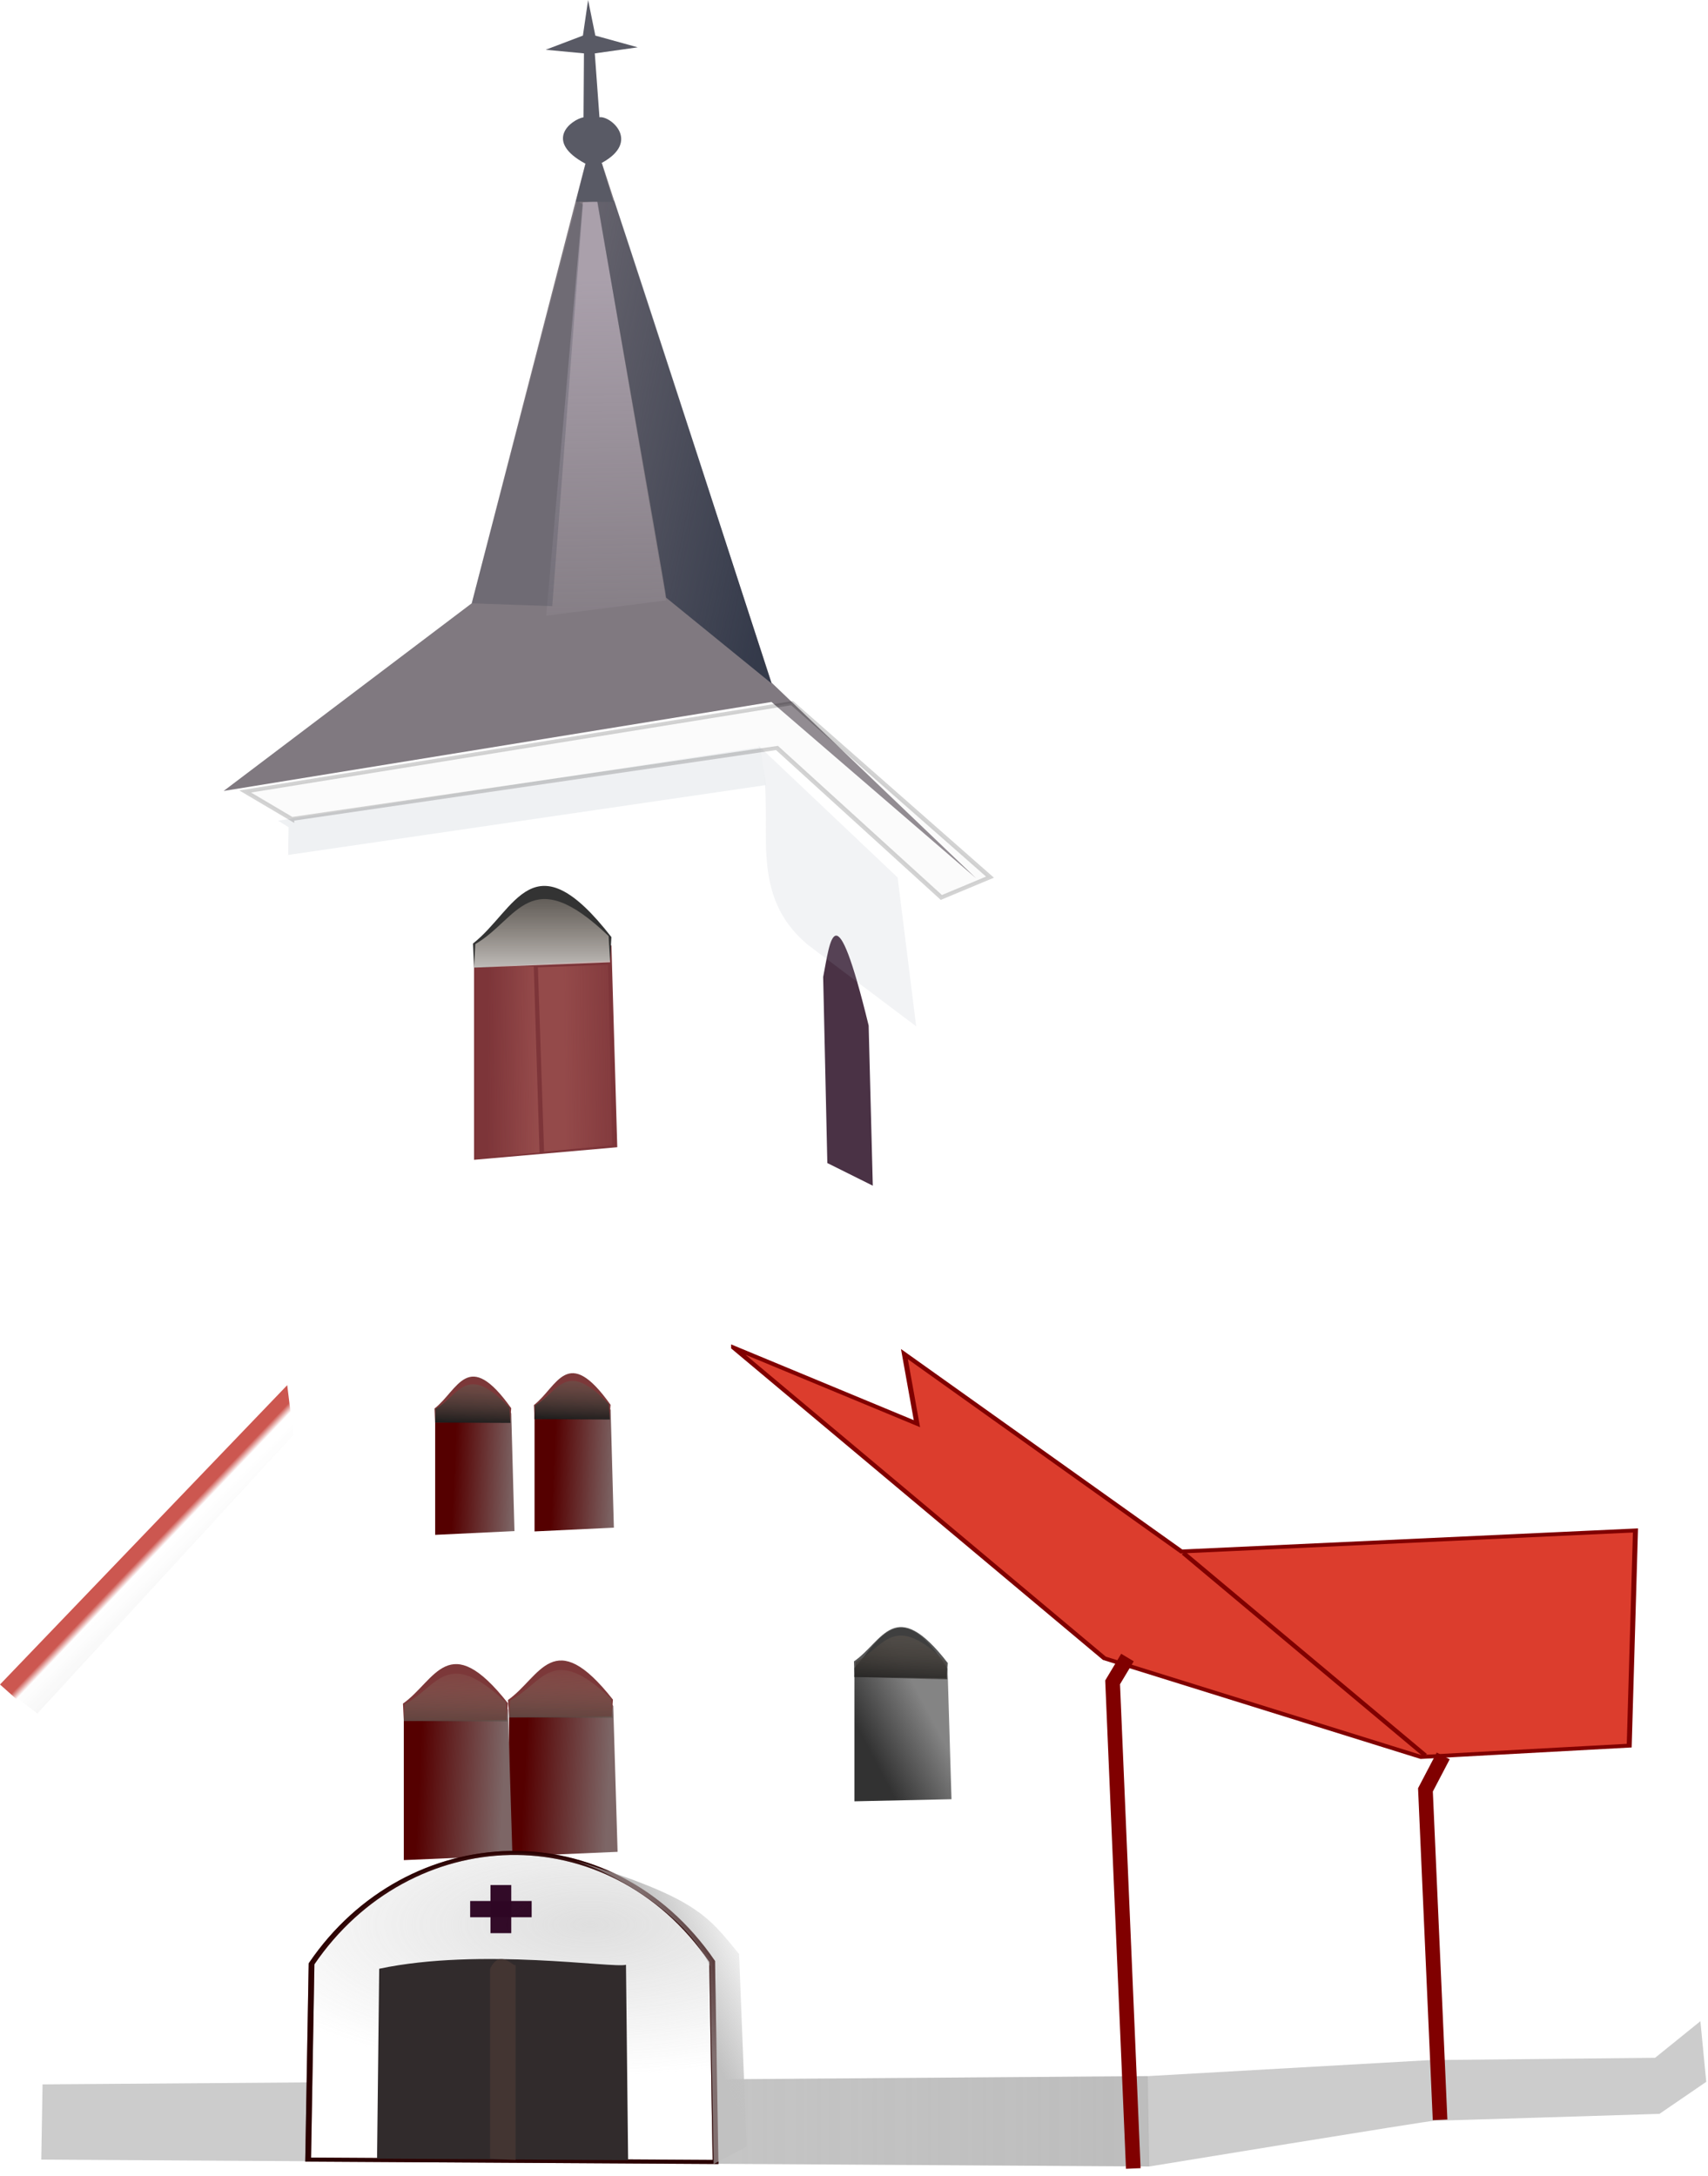 <?xml version="1.0" encoding="UTF-8" standalone="no"?>
<!-- Created with Inkscape (http://www.inkscape.org/) -->

<svg
   xmlns:dc="http://purl.org/dc/elements/1.1/"
   xmlns:cc="http://creativecommons.org/ns#"
   xmlns:rdf="http://www.w3.org/1999/02/22-rdf-syntax-ns#"
   xmlns:svg="http://www.w3.org/2000/svg"
   xmlns="http://www.w3.org/2000/svg"
   xmlns:xlink="http://www.w3.org/1999/xlink"
   xmlns:sodipodi="http://sodipodi.sourceforge.net/DTD/sodipodi-0.dtd"
   xmlns:inkscape="http://www.inkscape.org/namespaces/inkscape"
   width="508.441"
   height="647.696"
   id="svg38137"
   version="1.1"
   inkscape:version="0.47pre4 "
   sodipodi:docname="church.svg">
  <defs
     id="defs38139">
    <inkscape:perspective
       sodipodi:type="inkscape:persp3d"
       inkscape:vp_x="0 : 526.18109 : 1"
       inkscape:vp_y="0 : 1000 : 0"
       inkscape:vp_z="744.09448 : 526.18109 : 1"
       inkscape:persp3d-origin="372.04724 : 350.78739 : 1"
       id="perspective38145" />
    <inkscape:perspective
       id="perspective37968"
       inkscape:persp3d-origin="0.5 : 0.33333333 : 1"
       inkscape:vp_z="1 : 0.5 : 1"
       inkscape:vp_y="0 : 1000 : 0"
       inkscape:vp_x="0 : 0.5 : 1"
       sodipodi:type="inkscape:persp3d" />
    <radialGradient
       inkscape:collect="always"
       xlink:href="#linearGradient11852"
       id="radialGradient11994"
       gradientUnits="userSpaceOnUse"
       gradientTransform="matrix(-1.796,9.1069356e-6,-4.1132141e-6,-1.01,-46974.663,298.389)"
       cx="-16799.619"
       cy="148.498"
       fx="-16799.619"
       fy="148.498"
       r="11.064" />
    <linearGradient
       inkscape:collect="always"
       id="linearGradient11852">
      <stop
         style="stop-color:#b3b3b3;stop-opacity:1;"
         offset="0"
         id="stop11854" />
      <stop
         style="stop-color:#b3b3b3;stop-opacity:0;"
         offset="1"
         id="stop11856" />
    </linearGradient>
    <filter
       color-interpolation-filters="sRGB"
       inkscape:collect="always"
       id="filter11836">
      <feGaussianBlur
         inkscape:collect="always"
         stdDeviation="0.11"
         id="feGaussianBlur11838" />
    </filter>
    <linearGradient
       inkscape:collect="always"
       xlink:href="#linearGradient11842"
       id="linearGradient11992"
       gradientUnits="userSpaceOnUse"
       x1="-16604.953"
       y1="151.685"
       x2="-16599.75"
       y2="149.829"
       gradientTransform="matrix(4.923,0,0,3.853,81812.121,-114.714)" />
    <linearGradient
       inkscape:collect="always"
       id="linearGradient11842">
      <stop
         style="stop-color:#c1c1c1;stop-opacity:1;"
         offset="0"
         id="stop11844" />
      <stop
         style="stop-color:#c1c1c1;stop-opacity:0;"
         offset="1"
         id="stop11846" />
    </linearGradient>
    <filter
       color-interpolation-filters="sRGB"
       inkscape:collect="always"
       id="filter11558">
      <feGaussianBlur
         inkscape:collect="always"
         stdDeviation="0.149"
         id="feGaussianBlur11560" />
    </filter>
    <linearGradient
       inkscape:collect="always"
       xlink:href="#linearGradient11582"
       id="linearGradient11990"
       gradientUnits="userSpaceOnUse"
       gradientTransform="matrix(4.923,0,0,3.853,81979.512,-114.714)"
       x1="-16582"
       y1="162.778"
       x2="-16660.75"
       y2="162.778" />
    <linearGradient
       inkscape:collect="always"
       id="linearGradient11582">
      <stop
         style="stop-color:#999999;stop-opacity:1;"
         offset="0"
         id="stop11584" />
      <stop
         style="stop-color:#999999;stop-opacity:0;"
         offset="1"
         id="stop11586" />
    </linearGradient>
    <filter
       color-interpolation-filters="sRGB"
       inkscape:collect="always"
       id="filter11574">
      <feGaussianBlur
         inkscape:collect="always"
         stdDeviation="0.301"
         id="feGaussianBlur11576" />
    </filter>
    <filter
       color-interpolation-filters="sRGB"
       inkscape:collect="always"
       id="filter11564">
      <feGaussianBlur
         inkscape:collect="always"
         stdDeviation="0.214"
         id="feGaussianBlur11566" />
    </filter>
    <linearGradient
       inkscape:collect="always"
       xlink:href="#linearGradient11542"
       id="linearGradient11988"
       gradientUnits="userSpaceOnUse"
       gradientTransform="matrix(4.923,0,0,3.853,81979.512,-114.714)"
       x1="-16666.773"
       y1="118.586"
       x2="-16668.836"
       y2="116.948" />
    <linearGradient
       inkscape:collect="always"
       id="linearGradient11542">
      <stop
         style="stop-color:#333333;stop-opacity:1;"
         offset="0"
         id="stop11544" />
      <stop
         style="stop-color:#333333;stop-opacity:0;"
         offset="1"
         id="stop11546" />
    </linearGradient>
    <linearGradient
       inkscape:collect="always"
       xlink:href="#linearGradient11530"
       id="linearGradient11986"
       gradientUnits="userSpaceOnUse"
       gradientTransform="matrix(5.145,0,0,3.907,86605.425,-123.62)"
       x1="-16849.271"
       y1="117.048"
       x2="-16848.875"
       y2="117.335" />
    <linearGradient
       inkscape:collect="always"
       id="linearGradient11530">
      <stop
         style="stop-color:#cc5750;stop-opacity:1;"
         offset="0"
         id="stop11532" />
      <stop
         style="stop-color:#cc5750;stop-opacity:0;"
         offset="1"
         id="stop11534" />
    </linearGradient>
    <linearGradient
       inkscape:collect="always"
       xlink:href="#linearGradient11464"
       id="linearGradient11984"
       gradientUnits="userSpaceOnUse"
       gradientTransform="matrix(3.336,0.208,0,2.492,56206.287,3690.733)"
       x1="-16808.109"
       y1="75.55"
       x2="-16808.109"
       y2="64.675" />
    <linearGradient
       id="linearGradient11464"
       inkscape:collect="always">
      <stop
         id="stop11466"
         offset="0"
         style="stop-color:#1a1a1a;stop-opacity:1" />
      <stop
         id="stop11468"
         offset="1"
         style="stop-color:#b09b86;stop-opacity:0;" />
    </linearGradient>
    <linearGradient
       inkscape:collect="always"
       xlink:href="#linearGradient11518"
       id="linearGradient11982"
       gradientUnits="userSpaceOnUse"
       gradientTransform="matrix(4.923,0,0,3.853,81979.512,-114.714)"
       x1="-16623.125"
       y1="133.237"
       x2="-16627.236"
       y2="134.928" />
    <linearGradient
       inkscape:collect="always"
       id="linearGradient11518">
      <stop
         style="stop-color:#666666;stop-opacity:1;"
         offset="0"
         id="stop11520" />
      <stop
         style="stop-color:#000000;stop-opacity:1"
         offset="1"
         id="stop11522" />
    </linearGradient>
    <linearGradient
       inkscape:collect="always"
       xlink:href="#linearGradient11464"
       id="linearGradient11980"
       gradientUnits="userSpaceOnUse"
       gradientTransform="matrix(3.732,0.153,0,2.787,62722.879,2765.68)"
       x1="-16808.109"
       y1="75.55"
       x2="-16808.109"
       y2="64.675" />
    <linearGradient
       inkscape:collect="always"
       xlink:href="#linearGradient11470"
       id="linearGradient11978"
       gradientUnits="userSpaceOnUse"
       gradientTransform="matrix(6.739,0,0,4.772,113423.14,-125.897)"
       x1="-16828.832"
       y1="112.573"
       x2="-16832.588"
       y2="112.441" />
    <linearGradient
       inkscape:collect="always"
       id="linearGradient11470">
      <stop
         style="stop-color:#7d6666;stop-opacity:1;"
         offset="0"
         id="stop11472" />
      <stop
         style="stop-color:#550000;stop-opacity:1"
         offset="1"
         id="stop11474" />
    </linearGradient>
    <linearGradient
       inkscape:collect="always"
       xlink:href="#linearGradient11464"
       id="linearGradient11976"
       gradientUnits="userSpaceOnUse"
       gradientTransform="matrix(3.732,0.153,0,2.787,62754.2,2764.602)"
       x1="-16808.109"
       y1="75.55"
       x2="-16808.109"
       y2="64.675" />
    <linearGradient
       inkscape:collect="always"
       xlink:href="#linearGradient11470"
       id="linearGradient11974"
       gradientUnits="userSpaceOnUse"
       gradientTransform="matrix(6.739,0,0,4.772,113454.46,-126.974)"
       x1="-16828.832"
       y1="112.573"
       x2="-16832.588"
       y2="112.441" />
    <linearGradient
       inkscape:collect="always"
       xlink:href="#linearGradient11464"
       id="linearGradient11972"
       gradientUnits="userSpaceOnUse"
       gradientTransform="matrix(2.726,0.124,0,2.25,45856.47,2218.711)"
       x1="-16808.109"
       y1="75.55"
       x2="-16808.109"
       y2="64.675" />
    <linearGradient
       inkscape:collect="always"
       xlink:href="#linearGradient11470"
       id="linearGradient11970"
       gradientUnits="userSpaceOnUse"
       gradientTransform="matrix(4.923,0,0,3.853,82895.304,-115.735)"
       x1="-16828.832"
       y1="112.573"
       x2="-16832.588"
       y2="112.441" />
    <linearGradient
       inkscape:collect="always"
       xlink:href="#linearGradient11420"
       id="linearGradient11968"
       gradientUnits="userSpaceOnUse"
       gradientTransform="matrix(-4.445,0,0,3.853,-74684.113,-114.714)"
       x1="-16807.938"
       y1="80.675"
       x2="-16803.875"
       y2="80.643" />
    <linearGradient
       inkscape:collect="always"
       id="linearGradient11420">
      <stop
         style="stop-color:#c1726b;stop-opacity:1;"
         offset="0"
         id="stop11422" />
      <stop
         style="stop-color:#c1726b;stop-opacity:0;"
         offset="1"
         id="stop11424" />
    </linearGradient>
    <linearGradient
       inkscape:collect="always"
       xlink:href="#linearGradient11420"
       id="linearGradient11966"
       gradientUnits="userSpaceOnUse"
       gradientTransform="matrix(4.923,0,0,3.853,82777.091,-114.714)"
       x1="-16807.938"
       y1="80.675"
       x2="-16803.875"
       y2="80.643" />
    <linearGradient
       inkscape:collect="always"
       xlink:href="#linearGradient11410"
       id="linearGradient11964"
       gradientUnits="userSpaceOnUse"
       gradientTransform="matrix(4.923,0,0,3.853,82777.091,-114.714)"
       x1="-16808.109"
       y1="75.55"
       x2="-16808.109"
       y2="64.675" />
    <linearGradient
       inkscape:collect="always"
       id="linearGradient11410">
      <stop
         style="stop-color:#e6e6e6;stop-opacity:1"
         offset="0"
         id="stop11412" />
      <stop
         style="stop-color:#b09b86;stop-opacity:0;"
         offset="1"
         id="stop11414" />
    </linearGradient>
    <linearGradient
       inkscape:collect="always"
       xlink:href="#linearGradient11464"
       id="linearGradient11962"
       gradientUnits="userSpaceOnUse"
       gradientTransform="matrix(2.726,0.124,0,2.25,45826.875,2219.733)"
       x1="-16808.109"
       y1="75.55"
       x2="-16808.109"
       y2="64.675" />
    <linearGradient
       inkscape:collect="always"
       xlink:href="#linearGradient11470"
       id="linearGradient11960"
       gradientUnits="userSpaceOnUse"
       gradientTransform="matrix(4.923,0,0,3.853,82865.71,-114.714)"
       x1="-16828.832"
       y1="112.573"
       x2="-16832.588"
       y2="112.441" />
    <linearGradient
       inkscape:collect="always"
       xlink:href="#linearGradient11394"
       id="linearGradient11958"
       gradientUnits="userSpaceOnUse"
       gradientTransform="matrix(4.923,0,0,3.853,82668.782,-114.714)"
       x1="-16772.25"
       y1="36.78"
       x2="-16795.555"
       y2="33.003" />
    <linearGradient
       inkscape:collect="always"
       id="linearGradient11394">
      <stop
         style="stop-color:#343a4a;stop-opacity:1;"
         offset="0"
         id="stop11396" />
      <stop
         style="stop-color:#343a4a;stop-opacity:0;"
         offset="1"
         id="stop11398" />
    </linearGradient>
    <linearGradient
       inkscape:collect="always"
       xlink:href="#linearGradient11384"
       id="linearGradient11956"
       gradientUnits="userSpaceOnUse"
       gradientTransform="matrix(4.923,0,0,3.853,82668.782,-114.714)"
       x1="-16783.652"
       y1="38.8"
       x2="-16811.152"
       y2="35.539" />
    <linearGradient
       inkscape:collect="always"
       id="linearGradient11384">
      <stop
         style="stop-color:#424654;stop-opacity:1"
         offset="0"
         id="stop11386" />
      <stop
         style="stop-color:#434755;stop-opacity:1"
         offset="1"
         id="stop11388" />
    </linearGradient>
    <linearGradient
       inkscape:collect="always"
       xlink:href="#linearGradient11374"
       id="linearGradient11954"
       gradientUnits="userSpaceOnUse"
       gradientTransform="matrix(4.923,0,0,3.853,82865.71,-114.714)"
       x1="-16823.043"
       y1="20.517"
       x2="-16822.246"
       y2="51.011" />
    <linearGradient
       inkscape:collect="always"
       id="linearGradient11374">
      <stop
         style="stop-color:#e5d7e9;stop-opacity:1;"
         offset="0"
         id="stop11376" />
      <stop
         style="stop-color:#e5d7e9;stop-opacity:0;"
         offset="1"
         id="stop11378" />
    </linearGradient>
  </defs>
  <sodipodi:namedview
     id="base"
     pagecolor="#ffffff"
     bordercolor="#666666"
     borderopacity="1.0"
     inkscape:pageopacity="0.0"
     inkscape:pageshadow="2"
     inkscape:zoom="0.35"
     inkscape:cx="120.185"
     inkscape:cy="363.36373"
     inkscape:document-units="px"
     inkscape:current-layer="layer1"
     showgrid="false"
     inkscape:window-width="1400"
     inkscape:window-height="978"
     inkscape:window-x="-4"
     inkscape:window-y="-4"
     inkscape:window-maximized="1" />
  <g
     inkscape:label="Layer 1"
     inkscape:groupmode="layer"
     id="layer1"
     transform="translate(136.364,119.056)">
    <path
       id="path11864"
       d="m 358.264,509.177 -71.361,2.725 -80.948,12.94 -329.854,-2.043 1.751,-129.401 -13.935,-10.897 85.296,-89.218 0,-166.179 -17.404,-10.216 70.496,-56.528 35.674,-130.083 50.488,142.341 5.761,13.077 59.693,55.983 -22.16,9.15 11.382,135.565 22.771,10.113 57.242,48.158 136,-8.187 12.923,73.2 -6.156,1.445 4.927,87.648 -12.585,10.405 z"
       style="fill:#ffffff;stroke:none"
       inkscape:export-filename="E:\PEKNA_STRANKA\PROJEKTY\Svadobne_salony\Sablona\vzhlad-katalogu\ikony\miesta-svadobneho-obradu-big.png"
       inkscape:export-xdpi="90"
       inkscape:export-ydpi="90" />
    <path
       id="path11866"
       d="M 154.219,142.401 93.291,89.909 -69.789,116.396 4.061,60.533 37.915,-70.457 l 4.914,0 50.462,154.587 60.928,58.271 z"
       style="fill:#807980;fill-opacity:1;stroke:none"
       inkscape:export-filename="E:\PEKNA_STRANKA\PROJEKTY\Svadobne_salony\Sablona\vzhlad-katalogu\ikony\miesta-svadobneho-obradu-big.png"
       inkscape:export-xdpi="90"
       inkscape:export-ydpi="90" />
    <path
       sodipodi:nodetypes="ccccc"
       id="path11868"
       d="m 37.119,-58.827 4.348,-0.337 20.447,118.845 -35.687,4.544 10.892,-123.048 z"
       style="opacity:0.413;fill:url(#linearGradient11954);fill-opacity:1;stroke:none"
       inkscape:export-filename="E:\PEKNA_STRANKA\PROJEKTY\Svadobne_salony\Sablona\vzhlad-katalogu\ikony\miesta-svadobneho-obradu-big.png"
       inkscape:export-xdpi="90"
       inkscape:export-ydpi="90" />
    <path
       sodipodi:nodetypes="ccccc"
       id="path11870"
       d="M 28.028,61.38 4.08,60.541 35.457,-59.326 l 1.7,1.182 -9.129,119.525 z"
       style="opacity:0.27;fill:url(#linearGradient11956);fill-opacity:1;stroke:none"
       inkscape:export-filename="E:\PEKNA_STRANKA\PROJEKTY\Svadobne_salony\Sablona\vzhlad-katalogu\ikony\miesta-svadobneho-obradu-big.png"
       inkscape:export-xdpi="90"
       inkscape:export-ydpi="90" />
    <path
       sodipodi:nodetypes="csscc"
       id="path11872"
       d="m 61.914,58.847 c 0,-1.686 -21.421,-122.624 -20.498,-118.048 0,0.331 4.781,-0.947 5.163,0.166 5.85,17.084 46.713,143.408 46.713,143.408 L 61.914,58.849 z"
       style="fill:url(#linearGradient11958);fill-opacity:1;stroke:none"
       inkscape:export-filename="E:\PEKNA_STRANKA\PROJEKTY\Svadobne_salony\Sablona\vzhlad-katalogu\ikony\miesta-svadobneho-obradu-big.png"
       inkscape:export-xdpi="90"
       inkscape:export-ydpi="90" />
    <path
       sodipodi:nodetypes="cccccccccccccc"
       id="path11874"
       d="m 35.063,-58.979 2.916,-11.317 C 25.304,-77.072 33.662,-83.441 37.342,-84.141 l 0.127,-19.022 -11.382,-1.083 11.07,-4.214 1.547,-10.595 2.152,10.595 12.617,3.49 -12.776,1.807 1.388,19.022 c 3.189,-0.56 12.452,7.2 0.637,13.605 l 3.533,11.557 -11.217,0 z"
       style="fill:#595a65;fill-opacity:1;stroke:none"
       inkscape:export-filename="E:\PEKNA_STRANKA\PROJEKTY\Svadobne_salony\Sablona\vzhlad-katalogu\ikony\miesta-svadobneho-obradu-big.png"
       inkscape:export-xdpi="90"
       inkscape:export-ydpi="90" />
    <path
       inkscape:transform-center-y="3.5708197"
       inkscape:transform-center-x="2.5266703"
       sodipodi:nodetypes="ccccc"
       id="path11876"
       d="m 16.786,336.724 -23.611,1.115 0,-35.802 C -0.796,294.343 4.258,281.718 15.825,301.668 l 0.961,35.05 z"
       style="fill:url(#linearGradient11960);fill-opacity:1;stroke:none"
       inkscape:export-filename="E:\PEKNA_STRANKA\PROJEKTY\Svadobne_salony\Sablona\vzhlad-katalogu\ikony\miesta-svadobneho-obradu-big.png"
       inkscape:export-xdpi="90"
       inkscape:export-ydpi="90" />
    <path
       inkscape:transform-center-y="-13.249683"
       inkscape:transform-center-x="3.1059643"
       style="fill:#7c3839;fill-opacity:1;stroke:none"
       d="m 15.59,304.194 -22.414,0.229 -0.191,-4.196 c 7.066,-5.496 9.899,-18.241 22.834,-0.083 l -0.318,4.051 z"
       id="path11878"
       sodipodi:nodetypes="ccccc"
       inkscape:export-filename="E:\PEKNA_STRANKA\PROJEKTY\Svadobne_salony\Sablona\vzhlad-katalogu\ikony\miesta-svadobneho-obradu-big.png"
       inkscape:export-xdpi="90"
       inkscape:export-ydpi="90" />
    <path
       inkscape:transform-center-y="-12.06357"
       inkscape:transform-center-x="3.1218783"
       sodipodi:nodetypes="cccccc"
       id="path11880"
       d="m 15.59,304.515 -22.414,-0.096 0.127,-4.085 C 0.356,296.335 2.336,286.302 15.278,299.94 l 0.318,4.576 0,0 z"
       style="fill:url(#linearGradient11962);fill-opacity:1;stroke:none"
       inkscape:export-filename="E:\PEKNA_STRANKA\PROJEKTY\Svadobne_salony\Sablona\vzhlad-katalogu\ikony\miesta-svadobneho-obradu-big.png"
       inkscape:export-xdpi="90"
       inkscape:export-ydpi="90" />
    <path
       style="fill:#7d3539;fill-opacity:1;stroke:none"
       d="m 47.387,222.451 -42.639,3.746 0,-61.295 C 15.647,151.261 24.769,129.251 45.656,162.518 l 1.732,59.933 z"
       id="path11882"
       sodipodi:nodetypes="ccccc"
       inkscape:export-filename="E:\PEKNA_STRANKA\PROJEKTY\Svadobne_salony\Sablona\vzhlad-katalogu\ikony\miesta-svadobneho-obradu-big.png"
       inkscape:export-xdpi="90"
       inkscape:export-ydpi="90" />
    <path
       sodipodi:nodetypes="ccccc"
       id="path11884"
       d="m 45.235,166.851 -40.487,2.136 -0.318,-7.169 c 12.744,-9.959 17.863,-31.998 41.206,-1.919 l -0.382,6.952 z"
       style="fill:#333333;fill-opacity:1;stroke:none"
       inkscape:export-filename="E:\PEKNA_STRANKA\PROJEKTY\Svadobne_salony\Sablona\vzhlad-katalogu\ikony\miesta-svadobneho-obradu-big.png"
       inkscape:export-xdpi="90"
       inkscape:export-ydpi="90" />
    <path
       style="fill:url(#linearGradient11964);fill-opacity:1;stroke:none"
       d="m 45.235,167.401 -40.487,1.586 0.382,-7.009 C 17.881,154.583 21.459,137.253 44.809,159.59 l 0.446,7.812 0,0 z"
       id="path11886"
       sodipodi:nodetypes="cccccc"
       inkscape:export-filename="E:\PEKNA_STRANKA\PROJEKTY\Svadobne_salony\Sablona\vzhlad-katalogu\ikony\miesta-svadobneho-obradu-big.png"
       inkscape:export-xdpi="90"
       inkscape:export-ydpi="90" />
    <path
       style="opacity:0.339;fill:url(#linearGradient11966);fill-opacity:1;stroke:none"
       d="m 45.904,221.863 -20.307,1.926 -1.84,-54.9 20.918,-0.723 1.229,53.697 z"
       id="path11888"
       inkscape:export-filename="E:\PEKNA_STRANKA\PROJEKTY\Svadobne_salony\Sablona\vzhlad-katalogu\ikony\miesta-svadobneho-obradu-big.png"
       inkscape:export-xdpi="90"
       inkscape:export-ydpi="90" />
    <path
       id="path11890"
       d="m 3.45,225.715 20.791,-1.686 -1.719,-55.382 -17.659,-0.484 -1.413,57.549 z"
       style="opacity:0.439;fill:url(#linearGradient11968);fill-opacity:1;stroke:none"
       sodipodi:nodetypes="ccccc"
       inkscape:export-filename="E:\PEKNA_STRANKA\PROJEKTY\Svadobne_salony\Sablona\vzhlad-katalogu\ikony\miesta-svadobneho-obradu-big.png"
       inkscape:export-xdpi="90"
       inkscape:export-ydpi="90" />
    <path
       style="fill:url(#linearGradient11970);fill-opacity:1;stroke:none"
       d="m 46.375,335.703 -23.617,1.116 0,-35.803 c 6.041,-7.693 11.083,-20.32 22.656,-0.363 l 0.961,35.051 z"
       id="path11892"
       sodipodi:nodetypes="ccccc"
       inkscape:transform-center-x="2.5305962"
       inkscape:transform-center-y="3.5718055"
       inkscape:export-filename="E:\PEKNA_STRANKA\PROJEKTY\Svadobne_salony\Sablona\vzhlad-katalogu\ikony\miesta-svadobneho-obradu-big.png"
       inkscape:export-xdpi="90"
       inkscape:export-ydpi="90" />
    <path
       sodipodi:nodetypes="ccccc"
       id="path11894"
       d="m 45.178,303.172 -22.421,0.229 -0.191,-4.196 c 7.06,-5.497 9.893,-18.241 22.822,-0.083 l -0.318,4.05 z"
       style="fill:#7c3839;fill-opacity:1;stroke:none"
       inkscape:transform-center-x="3.1194382"
       inkscape:transform-center-y="-13.250035"
       inkscape:export-filename="E:\PEKNA_STRANKA\PROJEKTY\Svadobne_salony\Sablona\vzhlad-katalogu\ikony\miesta-svadobneho-obradu-big.png"
       inkscape:export-xdpi="90"
       inkscape:export-ydpi="90" />
    <path
       style="fill:url(#linearGradient11972);fill-opacity:1;stroke:none"
       d="m 45.178,303.493 -22.421,-0.089 0.127,-4.086 c 7.06,-3.999 9.04,-14.032 21.975,-0.395 l 0.318,4.575 0,0 z"
       id="path11896"
       sodipodi:nodetypes="cccccc"
       inkscape:transform-center-x="3.1289872"
       inkscape:transform-center-y="-12.058936"
       inkscape:export-filename="E:\PEKNA_STRANKA\PROJEKTY\Svadobne_salony\Sablona\vzhlad-katalogu\ikony\miesta-svadobneho-obradu-big.png"
       inkscape:export-xdpi="90"
       inkscape:export-ydpi="90" />
    <path
       inkscape:transform-center-y="4.4240004"
       inkscape:transform-center-x="3.46497"
       sodipodi:nodetypes="ccccc"
       id="path11898"
       d="m 47.483,432.202 -32.313,1.383 0,-44.347 c 8.257,-9.53 15.176,-25.17 31.014,-0.452 l 1.299,43.416 z"
       style="fill:url(#linearGradient11974);fill-opacity:1;stroke:none"
       inkscape:export-filename="E:\PEKNA_STRANKA\PROJEKTY\Svadobne_salony\Sablona\vzhlad-katalogu\ikony\miesta-svadobneho-obradu-big.png"
       inkscape:export-xdpi="90"
       inkscape:export-ydpi="90" />
    <path
       inkscape:transform-center-y="-16.413667"
       inkscape:transform-center-x="4.3179955"
       style="fill:#7c3839;fill-opacity:1;stroke:none"
       d="m 45.853,391.908 -30.683,0.286 -0.318,-5.197 c 9.67,-6.808 13.534,-22.594 31.244,-0.108 l -0.382,5.016 z"
       id="path11900"
       sodipodi:nodetypes="ccccc"
       inkscape:export-filename="E:\PEKNA_STRANKA\PROJEKTY\Svadobne_salony\Sablona\vzhlad-katalogu\ikony\miesta-svadobneho-obradu-big.png"
       inkscape:export-xdpi="90"
       inkscape:export-ydpi="90" />
    <path
       inkscape:transform-center-y="-14.940107"
       inkscape:transform-center-x="4.20341"
       sodipodi:nodetypes="cccccc"
       id="path11902"
       d="m 45.853,392.306 -30.683,-0.108 0.318,-5.061 c 9.657,-4.954 12.382,-17.38 30.072,-0.497 l 0.446,5.668 0,0 z"
       style="fill:url(#linearGradient11976);fill-opacity:1;stroke:none"
       inkscape:export-filename="E:\PEKNA_STRANKA\PROJEKTY\Svadobne_salony\Sablona\vzhlad-katalogu\ikony\miesta-svadobneho-obradu-big.png"
       inkscape:export-xdpi="90"
       inkscape:export-ydpi="90" />
    <path
       style="fill:url(#linearGradient11978);fill-opacity:1;stroke:none"
       d="m 16.175,433.28 -32.332,1.382 0,-44.348 c 8.269,-9.53 15.176,-25.169 31.008,-0.452 l 1.324,43.416 z"
       id="path11904"
       sodipodi:nodetypes="ccccc"
       inkscape:transform-center-x="3.4627833"
       inkscape:transform-center-y="4.4239848"
       inkscape:export-filename="E:\PEKNA_STRANKA\PROJEKTY\Svadobne_salony\Sablona\vzhlad-katalogu\ikony\miesta-svadobneho-obradu-big.png"
       inkscape:export-xdpi="90"
       inkscape:export-ydpi="90" />
    <path
       sodipodi:nodetypes="ccccc"
       id="path11906"
       d="m 14.533,392.985 -30.69,0.286 -0.255,-5.197 c 9.663,-6.808 13.547,-22.594 31.25,-0.108 l -0.382,5.016 z"
       style="fill:#7c3839;fill-opacity:1;stroke:none"
       inkscape:transform-center-x="4.2585158"
       inkscape:transform-center-y="-16.41368"
       inkscape:export-filename="E:\PEKNA_STRANKA\PROJEKTY\Svadobne_salony\Sablona\vzhlad-katalogu\ikony\miesta-svadobneho-obradu-big.png"
       inkscape:export-xdpi="90"
       inkscape:export-ydpi="90" />
    <path
       style="fill:url(#linearGradient11980);fill-opacity:1;stroke:none"
       d="m 14.533,393.384 -30.69,-0.108 0.318,-5.061 c 9.67,-4.955 12.382,-17.381 30.085,-0.497 l 0.382,5.667 0,0 z"
       id="path11908"
       sodipodi:nodetypes="cccccc"
       inkscape:transform-center-x="4.2362358"
       inkscape:transform-center-y="-14.940172"
       inkscape:export-filename="E:\PEKNA_STRANKA\PROJEKTY\Svadobne_salony\Sablona\vzhlad-katalogu\ikony\miesta-svadobneho-obradu-big.png"
       inkscape:export-xdpi="90"
       inkscape:export-ydpi="90" />
    <path
       inkscape:transform-center-y="3.7328252"
       inkscape:transform-center-x="3.1008502"
       sodipodi:nodetypes="ccccc"
       id="path11910"
       d="m 146.879,416.533 -28.901,0.624 0,-39.647 c 7.397,-8.362 13.566,-22.214 27.73,0.185 l 1.171,38.839 z"
       style="opacity:0.804;fill:url(#linearGradient11982);fill-opacity:1;stroke:none"
       inkscape:export-filename="E:\PEKNA_STRANKA\PROJEKTY\Svadobne_salony\Sablona\vzhlad-katalogu\ikony\miesta-svadobneho-obradu-big.png"
       inkscape:export-xdpi="90"
       inkscape:export-ydpi="90" />
    <path
       inkscape:transform-center-y="-14.736535"
       inkscape:transform-center-x="3.7119702"
       style="opacity:0.804;fill:#2e2e2e;fill-opacity:1;stroke:none"
       d="m 145.421,380.478 -27.443,-0.331 -0.127,-4.65 c 8.638,-5.903 12.108,-19.942 27.933,0.503 l -0.382,4.477 z"
       id="path11912"
       sodipodi:nodetypes="ccccc"
       inkscape:export-filename="E:\PEKNA_STRANKA\PROJEKTY\Svadobne_salony\Sablona\vzhlad-katalogu\ikony\miesta-svadobneho-obradu-big.png"
       inkscape:export-xdpi="90"
       inkscape:export-ydpi="90" />
    <path
       inkscape:transform-center-y="-13.288632"
       inkscape:transform-center-x="3.7278852"
       sodipodi:nodetypes="cccccc"
       id="path11914"
       d="m 145.421,380.834 -27.443,-0.682 0.382,-4.519 c 8.626,-4.245 11.051,-15.304 26.883,0.134 l 0.382,5.075 0,0 z"
       style="opacity:0.804;fill:url(#linearGradient11984);fill-opacity:1;stroke:none"
       inkscape:export-filename="E:\PEKNA_STRANKA\PROJEKTY\Svadobne_salony\Sablona\vzhlad-katalogu\ikony\miesta-svadobneho-obradu-big.png"
       inkscape:export-xdpi="90"
       inkscape:export-ydpi="90" />
    <path
       sodipodi:nodetypes="ccccc"
       id="path11916"
       d="m 123.453,233.902 -13.534,-6.741 -1.241,-55.382 c 2.133,-10.846 3.482,-26.805 13.54,14.447 l 1.235,47.676 z"
       style="fill:#4a3245;fill-opacity:1;stroke:none"
       inkscape:export-filename="E:\PEKNA_STRANKA\PROJEKTY\Svadobne_salony\Sablona\vzhlad-katalogu\ikony\miesta-svadobneho-obradu-big.png"
       inkscape:export-xdpi="90"
       inkscape:export-ydpi="90" />
    <path
       id="path11918"
       d="m -49.043,308.132 -76.861,83.579 -10.459,-9.325 85.5,-89.105 1.821,14.85 z"
       style="fill:url(#linearGradient11986);fill-opacity:1;stroke:none"
       inkscape:export-filename="E:\PEKNA_STRANKA\PROJEKTY\Svadobne_salony\Sablona\vzhlad-katalogu\ikony\miesta-svadobneho-obradu-big.png"
       inkscape:export-xdpi="90"
       inkscape:export-ydpi="90" />
    <path
       sodipodi:nodetypes="ccccc"
       style="opacity:0.057;fill:url(#linearGradient11988);fill-opacity:1;stroke:none"
       d="m -49.043,308.132 -76.206,82.898 -11.115,-8.644 85.5,-89.105 1.821,14.85 z"
       id="path11920"
       inkscape:export-filename="E:\PEKNA_STRANKA\PROJEKTY\Svadobne_salony\Sablona\vzhlad-katalogu\ikony\miesta-svadobneho-obradu-big.png"
       inkscape:export-xdpi="90"
       inkscape:export-ydpi="90" />
    <path
       sodipodi:nodetypes="ccccc"
       id="path11922"
       d="m 89.389,102.871 c 6.258,20.493 -5.08,43.008 14.979,59.516 l 32.001,24.079 -5.526,-44.305 -41.454,-39.29 z"
       style="opacity:0.139;fill:#a1a8b5;fill-opacity:1;stroke:none"
       inkscape:export-filename="E:\PEKNA_STRANKA\PROJEKTY\Svadobne_salony\Sablona\vzhlad-katalogu\ikony\miesta-svadobneho-obradu-big.png"
       inkscape:export-xdpi="90"
       inkscape:export-ydpi="90" />
    <path
       transform="matrix(4.96,0,0,3.853,82581.086,-114.699)"
       id="path11924"
       d="m -16632.875,102.987 22.25,24 19,7.625 12.5,-0.875 0.375,-16.625 -27.25,1.625 -16.625,-15.25 0.75,5.375 -11,-5.875 z"
       style="fill:#dc3d2d;fill-opacity:1;stroke:#800000;stroke-width:0.3;stroke-linecap:butt;stroke-linejoin:miter;stroke-miterlimit:4;stroke-opacity:1;stroke-dasharray:none;filter:url(#filter11564)"
       inkscape:export-filename="E:\PEKNA_STRANKA\PROJEKTY\Svadobne_salony\Sablona\vzhlad-katalogu\ikony\miesta-svadobneho-obradu-big.png"
       inkscape:export-xdpi="90"
       inkscape:export-ydpi="90" />
    <path
       transform="matrix(4.96,0,0,3.853,82581.086,-114.699)"
       id="path11926"
       d="m -16605.875,118.862 14.5,15.625"
       style="fill:none;stroke:#800000;stroke-width:0.3;stroke-linecap:butt;stroke-linejoin:miter;stroke-miterlimit:4;stroke-opacity:1;stroke-dasharray:none;filter:url(#filter11574)"
       inkscape:export-filename="E:\PEKNA_STRANKA\PROJEKTY\Svadobne_salony\Sablona\vzhlad-katalogu\ikony\miesta-svadobneho-obradu-big.png"
       inkscape:export-xdpi="90"
       inkscape:export-ydpi="90" />
    <path
       sodipodi:nodetypes="ccscccccccc"
       id="path11928"
       d="m -124.103,523.82 329.854,2.043 c 0,0 83.113,-13.62 84.863,-13.62 1.738,0 67.013,-2.043 67.013,-2.043 l 13.929,-9.535 -1.744,-18.048 -13.483,10.897 -67.02,0.682 -83.985,4.767 -329.02,2.46 -0.382,22.399 z"
       style="fill:#cccccc;stroke:none"
       inkscape:export-filename="E:\PEKNA_STRANKA\PROJEKTY\Svadobne_salony\Sablona\vzhlad-katalogu\ikony\miesta-svadobneho-obradu-big.png"
       inkscape:export-xdpi="90"
       inkscape:export-ydpi="90" />
    <path
       style="opacity:0.465;fill:url(#linearGradient11990);fill-opacity:1;stroke:none"
       d="m -124.103,523.82 329.854,2.043 -0.446,-26.901 -329.02,2.46 -0.382,22.399 0,0 z"
       id="path11930"
       sodipodi:nodetypes="cccccc"
       inkscape:export-filename="E:\PEKNA_STRANKA\PROJEKTY\Svadobne_salony\Sablona\vzhlad-katalogu\ikony\miesta-svadobneho-obradu-big.png"
       inkscape:export-xdpi="90"
       inkscape:export-ydpi="90" />
    <path
       sodipodi:nodetypes="ccc"
       id="path11932"
       d="m 199.264,374.359 -4.424,7.389 6.156,144.715"
       style="fill:none;stroke:#800000;stroke-width:4.355px;stroke-linecap:butt;stroke-linejoin:miter;stroke-opacity:1"
       inkscape:export-filename="E:\PEKNA_STRANKA\PROJEKTY\Svadobne_salony\Sablona\vzhlad-katalogu\ikony\miesta-svadobneho-obradu-big.png"
       inkscape:export-xdpi="90"
       inkscape:export-ydpi="90" />
    <path
       style="fill:none;stroke:#800000;stroke-width:4.355px;stroke-linecap:butt;stroke-linejoin:miter;stroke-opacity:1"
       d="m 293.256,403.644 -5.29,10.113 4.354,98.22"
       id="path11934"
       sodipodi:nodetypes="ccc"
       inkscape:export-filename="E:\PEKNA_STRANKA\PROJEKTY\Svadobne_salony\Sablona\vzhlad-katalogu\ikony\miesta-svadobneho-obradu-big.png"
       inkscape:export-xdpi="90"
       inkscape:export-ydpi="90" />
    <path
       sodipodi:nodetypes="cccccc"
       id="path11936"
       d="m -53.595,125.23 3.138,1.958 -0.127,8.258 142.29,-20.812 -1.802,-11.283 -143.442,21.879 z"
       style="opacity:0.857;fill:#edeff1;fill-opacity:1;stroke:none"
       inkscape:export-filename="E:\PEKNA_STRANKA\PROJEKTY\Svadobne_salony\Sablona\vzhlad-katalogu\ikony\miesta-svadobneho-obradu-big.png"
       inkscape:export-xdpi="90"
       inkscape:export-ydpi="90" />
    <path
       sodipodi:nodetypes="ccccccc"
       id="path11938"
       d="m -16635.405,-230.607 -2.813,-2.125 33.069,-6.828 11.966,13.445 -2.942,1.57 -9.938,-11.55 -29.342,5.487 z"
       style="opacity:0.417;fill:#e6e6e6;stroke:#000000;stroke-width:0.3;stroke-linecap:butt;stroke-linejoin:miter;stroke-miterlimit:4;stroke-opacity:1;stroke-dasharray:none;filter:url(#filter11558)"
       transform="matrix(4.923,0,0,3.853,81846.58,1013.272)"
       inkscape:export-filename="E:\PEKNA_STRANKA\PROJEKTY\Svadobne_salony\Sablona\vzhlad-katalogu\ikony\miesta-svadobneho-obradu-big.png"
       inkscape:export-xdpi="90"
       inkscape:export-ydpi="90" />
    <path
       transform="matrix(5.717,0,0,4.02,96099.715,-142.104)"
       sodipodi:nodetypes="ccccc"
       id="path11940"
       d="m -16796.06,165.827 -0.177,-14.849 c -5.359,-11.105 -15.816,-10.37 -20.859,0.177 l -0.177,14.496 21.213,0.177 z"
       style="fill:#ffffff;stroke:#2b0000;stroke-width:0.3;stroke-miterlimit:4;stroke-opacity:1;stroke-dasharray:none;filter:url(#filter11836)"
       inkscape:export-filename="E:\PEKNA_STRANKA\PROJEKTY\Svadobne_salony\Sablona\vzhlad-katalogu\ikony\miesta-svadobneho-obradu-big.png"
       inkscape:export-xdpi="90"
       inkscape:export-ydpi="90" />
    <path
       sodipodi:nodetypes="cccccc"
       id="path11942"
       d="m 34.681,434.722 c 36.037,11.159 39.366,16.135 48.973,27.907 l 2.26,57.332 -9.848,5.177 -1.069,-58.873 C 68.407,451.657 48.571,439.399 34.681,434.722 z"
       style="fill:url(#linearGradient11992);fill-opacity:1;stroke:none"
       inkscape:export-filename="E:\PEKNA_STRANKA\PROJEKTY\Svadobne_salony\Sablona\vzhlad-katalogu\ikony\miesta-svadobneho-obradu-big.png"
       inkscape:export-xdpi="90"
       inkscape:export-ydpi="90" />
    <path
       style="opacity:0.652;fill:url(#radialGradient11994);fill-opacity:1;stroke:#2b0000;stroke-width:0.3;stroke-miterlimit:4;stroke-opacity:1;stroke-dasharray:none;filter:url(#filter11836)"
       d="m -16796.06,165.827 -0.177,-14.849 c -5.359,-11.105 -15.816,-10.37 -20.859,0.177 l -0.177,14.496 21.213,0.177 z"
       id="path11944"
       sodipodi:nodetypes="ccccc"
       transform="matrix(5.717,0,0,4.02,96099.715,-142.104)"
       inkscape:export-filename="E:\PEKNA_STRANKA\PROJEKTY\Svadobne_salony\Sablona\vzhlad-katalogu\ikony\miesta-svadobneho-obradu-big.png"
       inkscape:export-xdpi="90"
       inkscape:export-ydpi="90" />
    <path
       style="fill:#312b2c;fill-opacity:1;stroke:none"
       d="m 50.615,523.983 -0.637,-58.164 c -3.673,1.124 -43.352,-5.205 -73.462,1.187 l -0.637,56.531 74.729,0.452 z"
       id="path11946"
       sodipodi:nodetypes="ccccc"
       inkscape:export-filename="E:\PEKNA_STRANKA\PROJEKTY\Svadobne_salony\Sablona\vzhlad-katalogu\ikony\miesta-svadobneho-obradu-big.png"
       inkscape:export-xdpi="90"
       inkscape:export-ydpi="90" />
    <rect
       y="442.089"
       x="9.643"
       height="14.324"
       width="6.186"
       id="rect11948"
       style="opacity:0.98;fill:#2e0724;fill-opacity:1;stroke:none"
       inkscape:export-filename="E:\PEKNA_STRANKA\PROJEKTY\Svadobne_salony\Sablona\vzhlad-katalogu\ikony\miesta-svadobneho-obradu-big.png"
       inkscape:export-xdpi="90"
       inkscape:export-ydpi="90" />
    <rect
       transform="matrix(0,1,-1,0,0,0)"
       style="opacity:0.98;fill:#2e0724;fill-opacity:1;stroke:none"
       id="rect11950"
       width="4.841"
       height="18.305"
       x="446.833"
       y="-21.902"
       inkscape:export-filename="E:\PEKNA_STRANKA\PROJEKTY\Svadobne_salony\Sablona\vzhlad-katalogu\ikony\miesta-svadobneho-obradu-big.png"
       inkscape:export-xdpi="90"
       inkscape:export-ydpi="90" />
    <path
       sodipodi:nodetypes="ccccc"
       id="path11952"
       d="m 17.117,523.983 0,-58.164 c -0.382,1.124 -4.482,-5.205 -7.594,1.187 l 0,56.531 7.722,0.452 z"
       style="opacity:0.565;fill:#523c38;fill-opacity:1;stroke:none"
       inkscape:export-filename="E:\PEKNA_STRANKA\PROJEKTY\Svadobne_salony\Sablona\vzhlad-katalogu\ikony\miesta-svadobneho-obradu-big.png"
       inkscape:export-xdpi="90"
       inkscape:export-ydpi="90" />
  </g>
</svg>
